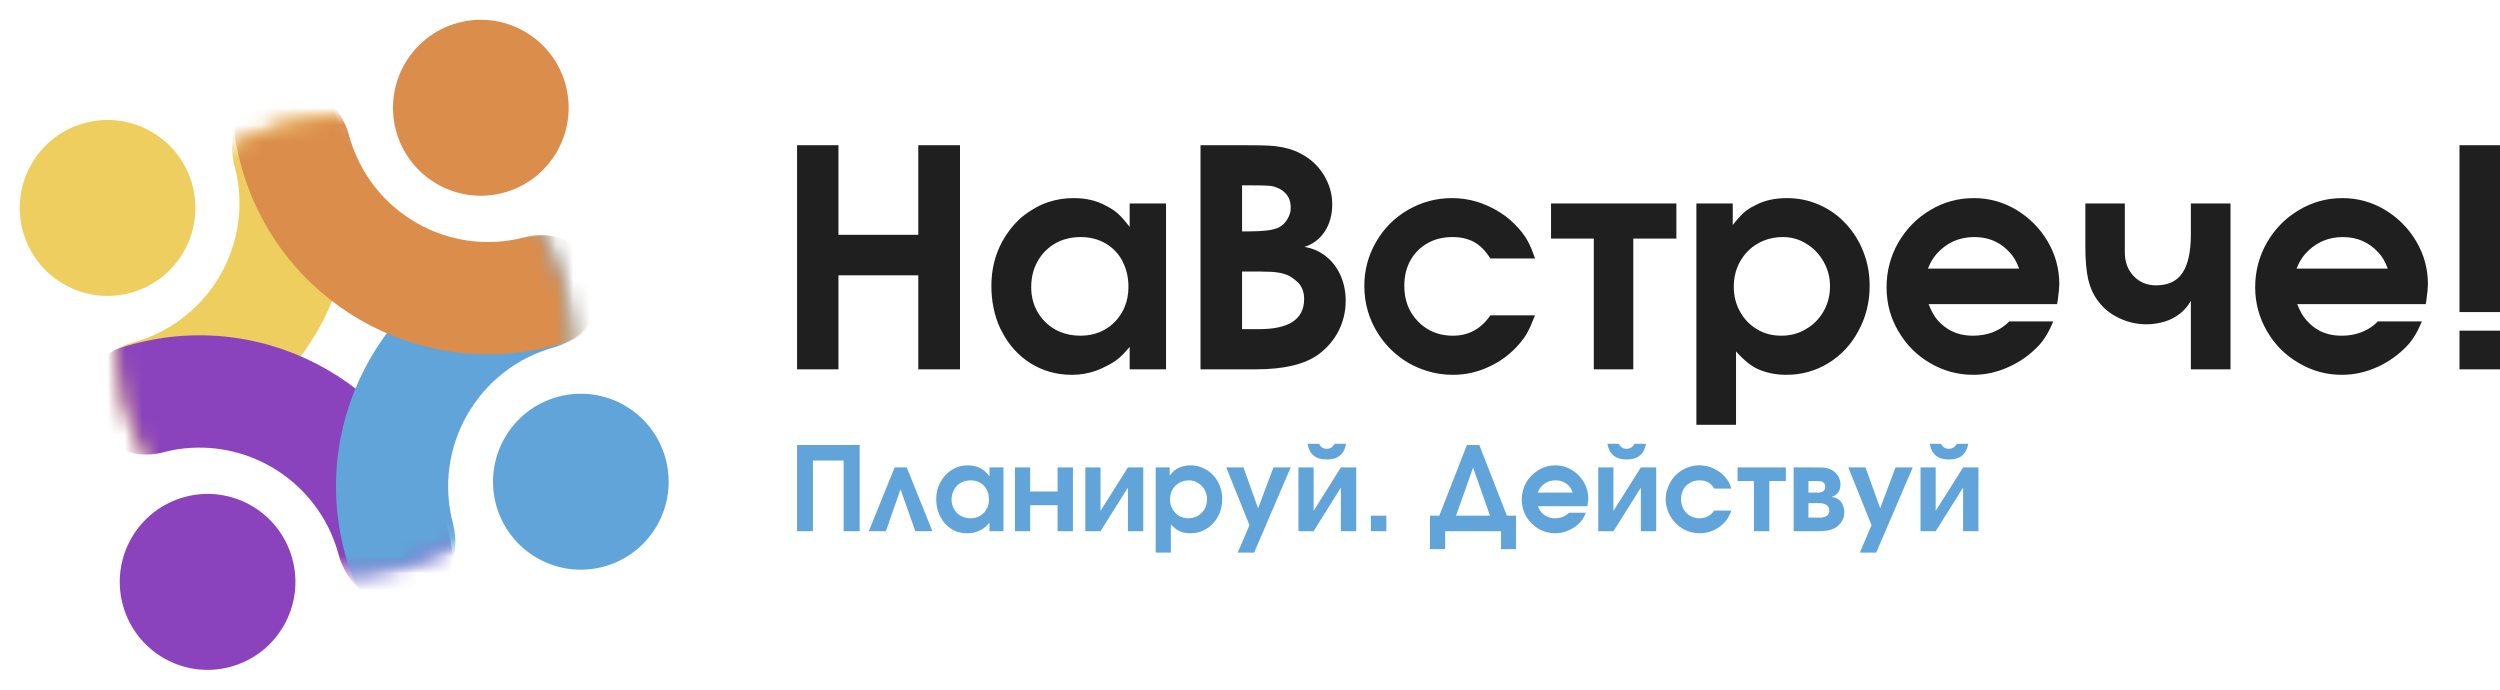 <svg width="145" height="40" viewBox="0 0 145 40" fill="none" xmlns="http://www.w3.org/2000/svg" xmlns:xlink="http://www.w3.org/1999/xlink">
	<defs>
		<clipPath id="clip2_20473">
			<rect id="Logo Main" width="145" height="40" fill="white" fill-opacity="0"/>
		</clipPath>
	</defs>
	<g clip-path="url(#clip2_20473)">
		<path id="НаВстрече!" d="M46.23 21.42L46.23 8.42L48.63 8.42L48.63 13.62L53.26 13.62L53.26 8.42L55.68 8.42L55.68 21.42L53.26 21.42L53.26 15.97L48.63 15.97L48.63 21.42L46.23 21.42ZM69.63 21.42L69.63 8.42L71.98 8.42C72.83 8.42 73.48 8.43 73.92 8.47C74.51 8.54 75.02 8.68 75.44 8.91C75.99 9.19 76.43 9.59 76.77 10.13C77.1 10.67 77.27 11.24 77.27 11.84C77.27 12.45 77.13 12.97 76.84 13.42C76.55 13.86 76.16 14.16 75.66 14.32C76.14 14.4 76.56 14.59 76.91 14.87C77.27 15.16 77.55 15.52 77.75 15.97Q78.05 16.64 78.05 17.45C78.05 18.07 77.91 18.65 77.64 19.19C77.36 19.73 76.98 20.18 76.48 20.55C75.68 21.13 74.48 21.42 72.87 21.42L69.63 21.42ZM142.65 18.1L142.65 8.42L145 8.42L145 18.1L142.65 18.1ZM72.04 13.42L72.48 13.42C73.27 13.42 73.82 13.35 74.13 13.21Q74.17 13.19 74.21 13.17Q74.47 13.03 74.65 12.74Q74.8 12.5 74.85 12.24Q74.86 12.14 74.86 12.03C74.86 11.67 74.75 11.39 74.52 11.17C74.4 11.05 74.24 10.95 74.05 10.88C73.87 10.8 73.68 10.77 73.5 10.77C73.44 10.76 73.09 10.75 72.46 10.75L72.04 10.75L72.04 13.42ZM67.63 11.8L67.63 21.42L65.52 21.42L65.52 20.12C65.26 20.43 65.04 20.66 64.86 20.8C64.69 20.95 64.44 21.1 64.14 21.25Q63.83 21.41 63.52 21.52L63.52 21.52Q62.87 21.74 62.16 21.74C61.28 21.74 60.48 21.51 59.77 21.07C59.06 20.62 58.51 20.01 58.11 19.23Q58.06 19.13 58.01 19.04Q57.5 17.93 57.5 16.58C57.5 15.64 57.71 14.78 58.13 14.01Q58.54 13.26 59.13 12.71L59.13 12.71Q59.46 12.41 59.86 12.17Q60.33 11.87 60.84 11.71Q61.52 11.49 62.27 11.49C62.98 11.49 63.59 11.63 64.12 11.92C64.4 12.06 64.64 12.21 64.83 12.38Q65.12 12.64 65.52 13.16L65.52 11.8L67.63 11.8ZM86.44 18.29L89.03 18.29C88.86 18.72 88.72 19.05 88.59 19.28C88.47 19.51 88.3 19.74 88.08 19.99C87.59 20.55 87.01 20.98 86.34 21.28C85.68 21.59 84.99 21.74 84.27 21.74Q83.47 21.74 82.75 21.51Q82.2 21.34 81.69 21.05C80.91 20.59 80.28 19.96 79.82 19.17Q79.51 18.64 79.34 18.06Q79.13 17.36 79.13 16.58C79.13 15.66 79.36 14.81 79.82 14.02C80.27 13.24 80.89 12.62 81.67 12.17C82.45 11.72 83.3 11.49 84.22 11.49C84.71 11.49 85.19 11.56 85.66 11.7Q85.95 11.79 86.22 11.91Q86.62 12.08 87 12.32C87.42 12.58 87.79 12.91 88.12 13.29Q88.44 13.66 88.63 14.02C88.76 14.26 88.89 14.58 89.03 14.99L86.44 14.99C86.16 14.55 85.85 14.23 85.5 14.04C85.16 13.85 84.74 13.75 84.24 13.75C83.69 13.75 83.21 13.87 82.79 14.11C82.37 14.35 82.04 14.68 81.8 15.11C81.56 15.55 81.45 16.04 81.45 16.58C81.45 17.41 81.71 18.1 82.25 18.65Q82.58 18.99 82.99 19.19Q83.56 19.47 84.27 19.47C85.18 19.47 85.9 19.08 86.44 18.29ZM98.39 24.64L98.39 11.8L100.5 11.8L100.5 13.05C100.75 12.73 100.96 12.5 101.13 12.34C101.31 12.19 101.52 12.04 101.78 11.92C102.3 11.63 102.93 11.49 103.65 11.49C104.31 11.49 104.93 11.62 105.52 11.88C106.11 12.14 106.62 12.5 107.05 12.97C107.49 13.43 107.83 13.98 108.07 14.59C108.32 15.21 108.44 15.88 108.44 16.58C108.44 17.53 108.22 18.4 107.79 19.19C107.37 19.98 106.79 20.6 106.05 21.06C105.31 21.51 104.5 21.74 103.61 21.74C102.99 21.74 102.43 21.62 101.94 21.4C101.55 21.22 101.13 20.88 100.69 20.38L100.69 24.64L98.39 24.64ZM119.31 17.64L111.86 17.64C112.02 18.05 112.2 18.37 112.39 18.58Q112.72 18.95 113.13 19.17Q113.7 19.47 114.43 19.47Q115.03 19.47 115.56 19.28Q115.66 19.24 115.76 19.19C116.04 19.07 116.3 18.88 116.54 18.64L119.09 18.64C118.84 19.25 118.56 19.71 118.24 20.05C117.74 20.58 117.16 20.99 116.49 21.29C115.83 21.59 115.15 21.74 114.45 21.74C113.55 21.74 112.71 21.51 111.93 21.05C111.16 20.6 110.55 19.98 110.1 19.2Q109.79 18.67 109.62 18.1Q109.42 17.41 109.42 16.66C109.42 15.73 109.65 14.86 110.1 14.07C110.56 13.28 111.17 12.65 111.95 12.19C112.72 11.72 113.57 11.49 114.49 11.49C115.37 11.49 116.19 11.72 116.95 12.17Q117.49 12.5 117.92 12.92Q118.41 13.4 118.77 14.01C119.22 14.78 119.44 15.6 119.44 16.49C119.44 16.66 119.41 16.97 119.35 17.42L119.31 17.64ZM140.69 17.64L133.24 17.64C133.4 18.05 133.58 18.37 133.78 18.58Q134.1 18.95 134.51 19.17Q135.08 19.47 135.81 19.47C136.29 19.47 136.74 19.38 137.14 19.19C137.42 19.07 137.68 18.88 137.92 18.64L140.47 18.64C140.22 19.25 139.94 19.71 139.62 20.05C139.12 20.58 138.54 20.99 137.88 21.29C137.21 21.59 136.53 21.74 135.83 21.74C134.93 21.74 134.09 21.51 133.32 21.05C132.54 20.6 131.93 19.98 131.48 19.2C131.03 18.42 130.8 17.57 130.8 16.66C130.8 15.73 131.03 14.86 131.48 14.07C131.94 13.28 132.55 12.65 133.33 12.19C134.11 11.72 134.95 11.49 135.87 11.49C136.75 11.49 137.57 11.72 138.33 12.17Q138.87 12.5 139.3 12.92Q139.79 13.4 140.15 14.01C140.6 14.78 140.82 15.6 140.82 16.49Q140.82 16.75 140.73 17.42L140.69 17.64ZM92.44 13.84L89.96 13.84L89.96 11.8L97.23 11.8L97.23 13.84L94.73 13.84L94.73 21.42L92.44 21.42L92.44 13.84ZM127.07 11.8L129.37 11.8L129.37 21.42L127.07 21.42L127.07 17.45C126.9 17.75 126.69 17.99 126.44 18.19C126.18 18.39 125.89 18.55 125.56 18.65C125.22 18.75 124.87 18.81 124.5 18.81C123.94 18.81 123.41 18.69 122.91 18.45C122.42 18.22 122.02 17.9 121.71 17.49C121.43 17.13 121.24 16.71 121.12 16.23C121.01 15.74 120.95 15.1 120.95 14.3L120.95 11.8L123.24 11.8L123.24 14.64C123.24 15.19 123.41 15.65 123.75 16.01C124.09 16.37 124.53 16.55 125.05 16.55C125.75 16.55 126.26 16.31 126.58 15.83Q127.07 15.11 127.07 13.58L127.07 11.8ZM65.45 16.64Q65.45 15.84 65.13 15.21Q65.12 15.17 65.1 15.14C64.87 14.7 64.54 14.36 64.11 14.11C63.69 13.87 63.21 13.75 62.68 13.75C62.13 13.75 61.64 13.87 61.2 14.12C60.77 14.37 60.42 14.72 60.18 15.16Q60.13 15.25 60.09 15.33L60.09 15.33Q59.81 15.93 59.81 16.66C59.81 17.18 59.93 17.66 60.18 18.1Q60.37 18.42 60.62 18.67Q60.87 18.92 61.2 19.11Q61.34 19.19 61.49 19.25L61.49 19.25Q62.03 19.47 62.66 19.47C63.19 19.47 63.67 19.35 64.09 19.11C64.52 18.86 64.85 18.52 65.09 18.09Q65.17 17.95 65.23 17.8Q65.45 17.27 65.45 16.64ZM103.42 13.75C102.89 13.75 102.4 13.87 101.96 14.12C101.52 14.37 101.18 14.72 100.93 15.16C100.68 15.6 100.56 16.09 100.56 16.64C100.56 17.16 100.68 17.64 100.92 18.07C101.16 18.51 101.49 18.85 101.91 19.1C102.33 19.35 102.8 19.47 103.31 19.47C103.83 19.47 104.31 19.35 104.74 19.09C105.18 18.84 105.52 18.49 105.77 18.05C106.02 17.61 106.14 17.13 106.14 16.6C106.14 16.09 106.02 15.62 105.77 15.18C105.52 14.74 105.19 14.39 104.77 14.14Q104.41 13.91 104.02 13.82L104.02 13.82Q103.73 13.75 103.42 13.75ZM111.82 15.58L117.11 15.58C116.96 15.17 116.78 14.86 116.56 14.64Q116.21 14.25 115.77 14.03Q115.21 13.75 114.5 13.75C113.63 13.75 112.9 14.08 112.32 14.73C112.12 14.96 111.95 15.24 111.82 15.58ZM133.2 15.58L138.49 15.58C138.34 15.17 138.16 14.86 137.94 14.64C137.4 14.05 136.72 13.75 135.88 13.75C135.01 13.75 134.28 14.08 133.7 14.73C133.5 14.96 133.33 15.24 133.2 15.58ZM72.04 19.09L73.04 19.09C74.77 19.09 75.64 18.51 75.64 17.34C75.64 16.99 75.54 16.69 75.35 16.45C75.18 16.28 75 16.13 74.79 16.01C74.58 15.91 74.36 15.84 74.14 15.81C73.91 15.77 73.56 15.75 73.09 15.75L72.04 15.75L72.04 19.09ZM142.65 21.42L142.65 19.18L145 19.18L145 21.42L142.65 21.42Z" fill="#1F1F1F" fill-opacity="1" fill-rule="evenodd"/>
		<path id="Планируй. Действуй!" d="M75.84 25.74L76.51 25.74C76.59 25.93 76.74 26.03 76.95 26.03C77.16 26.03 77.31 25.93 77.4 25.74L78.07 25.74C77.97 26.35 77.6 26.65 76.96 26.65C76.31 26.65 75.94 26.35 75.84 25.74ZM93.23 25.74L93.9 25.74C93.98 25.93 94.13 26.03 94.34 26.03C94.55 26.03 94.7 25.93 94.8 25.74L95.47 25.74C95.36 26.35 94.99 26.65 94.35 26.65Q93.84 26.65 93.56 26.4Q93.3 26.17 93.23 25.74ZM111.93 25.74L112.59 25.74C112.67 25.93 112.82 26.03 113.04 26.03Q113.18 26.03 113.29 25.96Q113.42 25.89 113.49 25.74L114.16 25.74Q114.08 26.18 113.82 26.41Q113.54 26.65 113.04 26.65C112.4 26.65 112.02 26.35 111.93 25.74ZM46.23 30.81L46.23 25.81L49.86 25.81L49.86 30.81L48.93 30.81L48.93 26.71L47.15 26.71L47.15 30.81L46.23 30.81ZM87.06 30.81L83.82 30.81L83.82 31.85L82.94 31.85L82.94 29.91L83.48 29.91L85.08 25.81L85.8 25.81L87.4 29.91L87.93 29.91L87.93 31.85L87.06 31.85L87.06 30.81ZM58.2 27.11L58.2 30.81L57.39 30.81L57.39 30.31C57.29 30.43 57.21 30.52 57.14 30.57C57.07 30.63 56.98 30.69 56.86 30.75Q56.74 30.81 56.62 30.85Q56.37 30.93 56.1 30.93C55.76 30.93 55.45 30.85 55.18 30.68C54.9 30.5 54.69 30.27 54.54 29.97C54.38 29.66 54.3 29.33 54.3 28.95C54.3 28.59 54.38 28.26 54.55 27.96C54.71 27.66 54.93 27.42 55.21 27.25Q55.39 27.14 55.59 27.07L55.59 27.07Q55.85 26.99 56.14 26.99C56.41 26.99 56.65 27.05 56.85 27.15C56.96 27.21 57.05 27.27 57.12 27.33C57.2 27.4 57.29 27.5 57.39 27.63L57.39 27.11L58.2 27.11ZM67.03 32.05L67.03 27.11L67.84 27.11L67.84 27.59C67.93 27.47 68.02 27.38 68.08 27.32C68.15 27.26 68.23 27.2 68.33 27.15C68.53 27.05 68.77 26.99 69.05 26.99Q69.33 26.99 69.59 27.07Q69.68 27.1 69.77 27.14Q69.94 27.22 70.09 27.32Q70.24 27.43 70.36 27.56C70.53 27.74 70.66 27.95 70.75 28.18C70.85 28.42 70.89 28.68 70.89 28.95C70.89 29.32 70.81 29.65 70.65 29.95C70.48 30.26 70.26 30.5 69.97 30.67C69.69 30.85 69.38 30.93 69.04 30.93C68.8 30.93 68.58 30.89 68.4 30.8C68.25 30.73 68.08 30.6 67.91 30.41L67.91 32.05L67.03 32.05ZM92.07 29.36L89.2 29.36C89.26 29.52 89.33 29.64 89.41 29.72C89.61 29.95 89.87 30.06 90.19 30.06C90.37 30.06 90.55 30.03 90.7 29.95C90.81 29.91 90.91 29.83 91 29.74L91.98 29.74C91.89 29.97 91.78 30.15 91.66 30.28C91.47 30.49 91.24 30.65 90.98 30.76C90.73 30.88 90.47 30.93 90.2 30.93C89.85 30.93 89.53 30.84 89.23 30.67C88.93 30.49 88.7 30.26 88.52 29.96C88.35 29.66 88.26 29.33 88.26 28.98C88.26 28.62 88.35 28.29 88.52 27.98C88.7 27.68 88.94 27.44 89.24 27.26C89.53 27.08 89.86 26.99 90.21 26.99C90.55 26.99 90.87 27.08 91.16 27.25C91.45 27.43 91.68 27.66 91.86 27.96C92.03 28.25 92.12 28.57 92.12 28.91Q92.12 29.01 92.08 29.27L92.07 29.36ZM99.43 29.61L100.42 29.61C100.36 29.77 100.3 29.9 100.25 29.99C100.21 30.07 100.14 30.17 100.06 30.26C99.87 30.48 99.64 30.64 99.39 30.76C99.13 30.87 98.87 30.93 98.59 30.93C98.23 30.93 97.9 30.84 97.6 30.67C97.3 30.49 97.06 30.25 96.88 29.94Q96.76 29.74 96.7 29.52Q96.61 29.25 96.61 28.95Q96.61 28.64 96.71 28.35Q96.77 28.15 96.88 27.97C97.05 27.66 97.29 27.43 97.59 27.25Q97.8 27.13 98.02 27.07Q98.28 26.99 98.57 26.99C98.76 26.99 98.95 27.02 99.13 27.07C99.31 27.13 99.48 27.21 99.64 27.31C99.8 27.41 99.95 27.54 100.07 27.68C100.16 27.78 100.22 27.87 100.27 27.96C100.32 28.06 100.37 28.18 100.42 28.34L99.43 28.34C99.32 28.17 99.2 28.04 99.07 27.97C98.93 27.9 98.77 27.86 98.58 27.86C98.37 27.86 98.18 27.91 98.02 28C97.86 28.09 97.73 28.22 97.64 28.38C97.55 28.55 97.5 28.74 97.5 28.95C97.5 29.27 97.61 29.53 97.81 29.75C98.02 29.96 98.28 30.06 98.59 30.06Q98.82 30.06 99.01 29.97Q99.25 29.86 99.43 29.61ZM52.59 27.11L54.08 30.81L53.09 30.81L52.23 28.38L51.38 30.81L50.39 30.81L51.89 27.11L52.59 27.11ZM61.34 28.51L61.34 27.11L62.23 27.11L62.23 30.81L61.34 30.81L61.34 29.3L59.75 29.3L59.75 30.81L58.87 30.81L58.87 27.11L59.75 27.11L59.75 28.51L61.34 28.51ZM65.42 27.11L66.31 27.11L66.31 30.81L65.42 30.81L65.42 28.28L63.83 30.81L62.95 30.81L62.95 27.11L63.83 27.11L63.83 29.63L65.42 27.11ZM71.79 32.05L72.47 30.46L71.12 27.11L72.12 27.11L72.97 29.48L73.86 27.11L74.86 27.11L72.74 32.05L71.79 32.05ZM77.77 27.11L78.66 27.11L78.66 30.81L77.77 30.81L77.77 28.28L76.19 30.81L75.31 30.81L75.31 27.11L76.19 27.11L76.19 29.63L77.77 27.11ZM95.17 27.11L96.06 27.11L96.06 30.81L95.17 30.81L95.17 28.28L93.58 30.81L92.7 30.81L92.7 27.11L93.58 27.11L93.58 29.63L95.17 27.11ZM101.73 27.9L100.78 27.9L100.78 27.11L103.58 27.11L103.58 27.9L102.62 27.9L102.62 30.81L101.73 30.81L101.73 27.9ZM104.03 30.81L104.03 27.11L105.02 27.11C105.44 27.11 105.7 27.12 105.79 27.12C105.95 27.14 106.09 27.18 106.23 27.25C106.38 27.33 106.51 27.45 106.6 27.6C106.7 27.76 106.75 27.92 106.75 28.09C106.75 28.34 106.67 28.53 106.52 28.66C106.47 28.72 106.37 28.77 106.24 28.82C106.35 28.84 106.44 28.87 106.5 28.89C106.64 28.95 106.76 29.05 106.84 29.2C106.92 29.35 106.97 29.51 106.97 29.69C106.97 30.05 106.82 30.34 106.52 30.57C106.28 30.73 105.94 30.81 105.49 30.81L104.03 30.81ZM107.87 32.05L108.55 30.46L107.2 27.11L108.2 27.11L109.05 29.48L109.94 27.11L110.94 27.11L108.82 32.05L107.87 32.05ZM113.86 27.11L114.75 27.11L114.75 30.81L113.86 30.81L113.86 28.28L112.27 30.81L111.39 30.81L111.39 27.11L112.27 27.11L112.27 29.63L113.86 27.11ZM84.45 29.91L86.42 29.91L85.44 27.12L84.45 29.91ZM57.36 28.97C57.36 28.76 57.32 28.56 57.23 28.4C57.14 28.23 57.01 28.09 56.85 28C56.69 27.91 56.5 27.86 56.3 27.86C56.09 27.86 55.9 27.91 55.73 28Q55.61 28.07 55.52 28.16L55.52 28.16Q55.41 28.27 55.33 28.4Q55.32 28.44 55.3 28.47Q55.19 28.7 55.19 28.98C55.19 29.18 55.24 29.37 55.34 29.53C55.43 29.7 55.56 29.83 55.73 29.92C55.89 30.02 56.08 30.06 56.29 30.06C56.49 30.06 56.68 30.02 56.84 29.92C57 29.83 57.13 29.7 57.22 29.53Q57.25 29.48 57.28 29.42L57.28 29.42Q57.36 29.21 57.36 28.97ZM68.97 27.86C68.76 27.86 68.57 27.91 68.4 28C68.23 28.1 68.1 28.23 68 28.4C67.91 28.57 67.86 28.76 67.86 28.97C67.86 29.17 67.91 29.36 68 29.52C68.1 29.69 68.22 29.82 68.38 29.92Q68.47 29.97 68.56 30L68.56 30Q68.73 30.06 68.92 30.06C69.12 30.06 69.31 30.01 69.47 29.92C69.64 29.82 69.77 29.68 69.87 29.52C69.96 29.35 70.01 29.16 70.01 28.96C70.01 28.76 69.96 28.58 69.87 28.41C69.77 28.24 69.65 28.11 69.48 28.01C69.32 27.91 69.15 27.86 68.97 27.86ZM89.19 28.57L91.22 28.57C91.16 28.41 91.09 28.29 91.01 28.2C90.8 27.97 90.54 27.86 90.22 27.86C89.88 27.86 89.6 27.98 89.38 28.24Q89.26 28.37 89.19 28.57ZM104.89 28.57L105.49 28.57C105.6 28.57 105.69 28.54 105.76 28.48C105.83 28.42 105.86 28.34 105.86 28.24C105.86 28.15 105.84 28.08 105.79 28.01C105.76 27.98 105.72 27.95 105.66 27.93C105.62 27.92 105.57 27.9 105.5 27.9L104.89 27.9L104.89 28.57ZM104.89 30.02L105.62 30.02C105.64 30.02 105.68 30.01 105.75 30C105.86 29.98 105.94 29.94 106.01 29.87C106.07 29.8 106.1 29.71 106.1 29.61C106.1 29.52 106.08 29.44 106.02 29.37C105.96 29.3 105.89 29.25 105.79 29.22C105.7 29.19 105.57 29.18 105.38 29.18L104.89 29.18L104.89 30.02ZM79.51 30.81L79.51 29.91L80.41 29.91L80.41 30.81L79.51 30.81Z" fill="#61A4D9" fill-opacity="1" fill-rule="evenodd"/>
		<mask id="mask2_20462" mask-type="alpha" maskUnits="userSpaceOnUse" x="3.743" y="3.75" width="32.441" height="32.5">
			<ellipse id="Ellipse 11" rx="13.246" ry="13.266" transform="matrix(0.966 -0.259 0.258 0.966 19.964 20)" fill="#5ACC82" fill-opacity="1"/>
		</mask>
		<g mask="url(#mask2_20462)">
			<path id="Subtract" d="M5.32 23.22C4.92 21.73 6.2 20.27 7.69 19.87C12.15 18.67 14.8 14.08 13.6 9.61C13.15 7.93 13.81 5.79 15.49 5.34L16.33 5.12C17.61 4.78 19 5.34 19.46 6.59C19.62 7.02 19.76 7.47 19.88 7.92C22.01 15.87 17.3 24.03 9.37 26.16C9.23 26.2 9.09 26.23 8.95 26.27C7.39 26.64 5.94 25.55 5.53 24L5.32 23.22Z" fill="#EFCE60" fill-opacity="1" fill-rule="nonzero"/>
		</g>
		<g mask="url(#mask2_20462)">
			<path id="Subtract" d="M5.67 24.54C6.07 26.03 7.9 26.65 9.4 26.25C13.86 25.05 18.44 27.7 19.64 32.17C20.09 33.85 21.73 35.37 23.4 34.92L24.24 34.7C25.52 34.35 26.44 33.17 26.22 31.85C26.14 31.4 26.04 30.94 25.92 30.49C23.79 22.54 15.64 17.83 7.71 19.96C7.46 20.03 7.2 20.1 6.95 20.18C5.63 20.62 5.01 22.06 5.37 23.41L5.67 24.54Z" fill="#8B43BD" fill-opacity="1" fill-rule="nonzero"/>
		</g>
		<g mask="url(#mask2_20462)">
			<path id="Subtract" d="M34.56 16.78C34.96 18.27 33.68 19.73 32.19 20.13C27.73 21.33 25.08 25.92 26.28 30.39C26.73 32.07 26.06 34.21 24.39 34.66L23.55 34.88C22.27 35.23 20.88 34.66 20.42 33.41C20.26 32.98 20.12 32.53 20 32.08C17.87 24.13 22.58 15.97 30.51 13.84C30.65 13.8 30.79 13.77 30.93 13.73C32.49 13.36 33.94 14.45 34.35 16L34.56 16.78Z" fill="#61A4D9" fill-opacity="1" fill-rule="nonzero"/>
		</g>
		<g mask="url(#mask2_20462)">
			<path id="Subtract" d="M34.21 15.46C33.81 13.97 31.98 13.35 30.48 13.75C26.02 14.95 21.44 12.3 20.24 7.83C19.79 6.15 18.15 4.63 16.48 5.08L15.64 5.3C14.36 5.65 13.44 6.83 13.66 8.15C13.74 8.6 13.84 9.06 13.96 9.51C16.09 17.46 24.24 22.17 32.17 20.04C32.42 19.97 32.68 19.9 32.93 19.82C34.25 19.38 34.87 17.94 34.51 16.59L34.21 15.46Z" fill="#DB8D4C" fill-opacity="1" fill-rule="nonzero"/>
		</g>
		<ellipse id="Ellipse 10" rx="5.094" ry="5.102" transform="matrix(0.966 -0.259 0.258 0.966 27.888 6.25)" fill="#DB8D4C" fill-opacity="1"/>
		<ellipse id="Ellipse 13" rx="5.094" ry="5.102" transform="matrix(0.966 -0.259 0.258 0.966 33.689 27.939)" fill="#61A4D9" fill-opacity="1"/>
		<ellipse id="Ellipse 12" rx="5.094" ry="5.102" transform="matrix(0.966 -0.259 0.258 0.966 6.239 12.061)" fill="#EFCE60" fill-opacity="1"/>
		<ellipse id="Ellipse 14" rx="5.094" ry="5.102" transform="matrix(0.966 -0.259 0.258 0.966 12.04 33.75)" fill="#8B43BD" fill-opacity="1"/>
	</g>
</svg>
